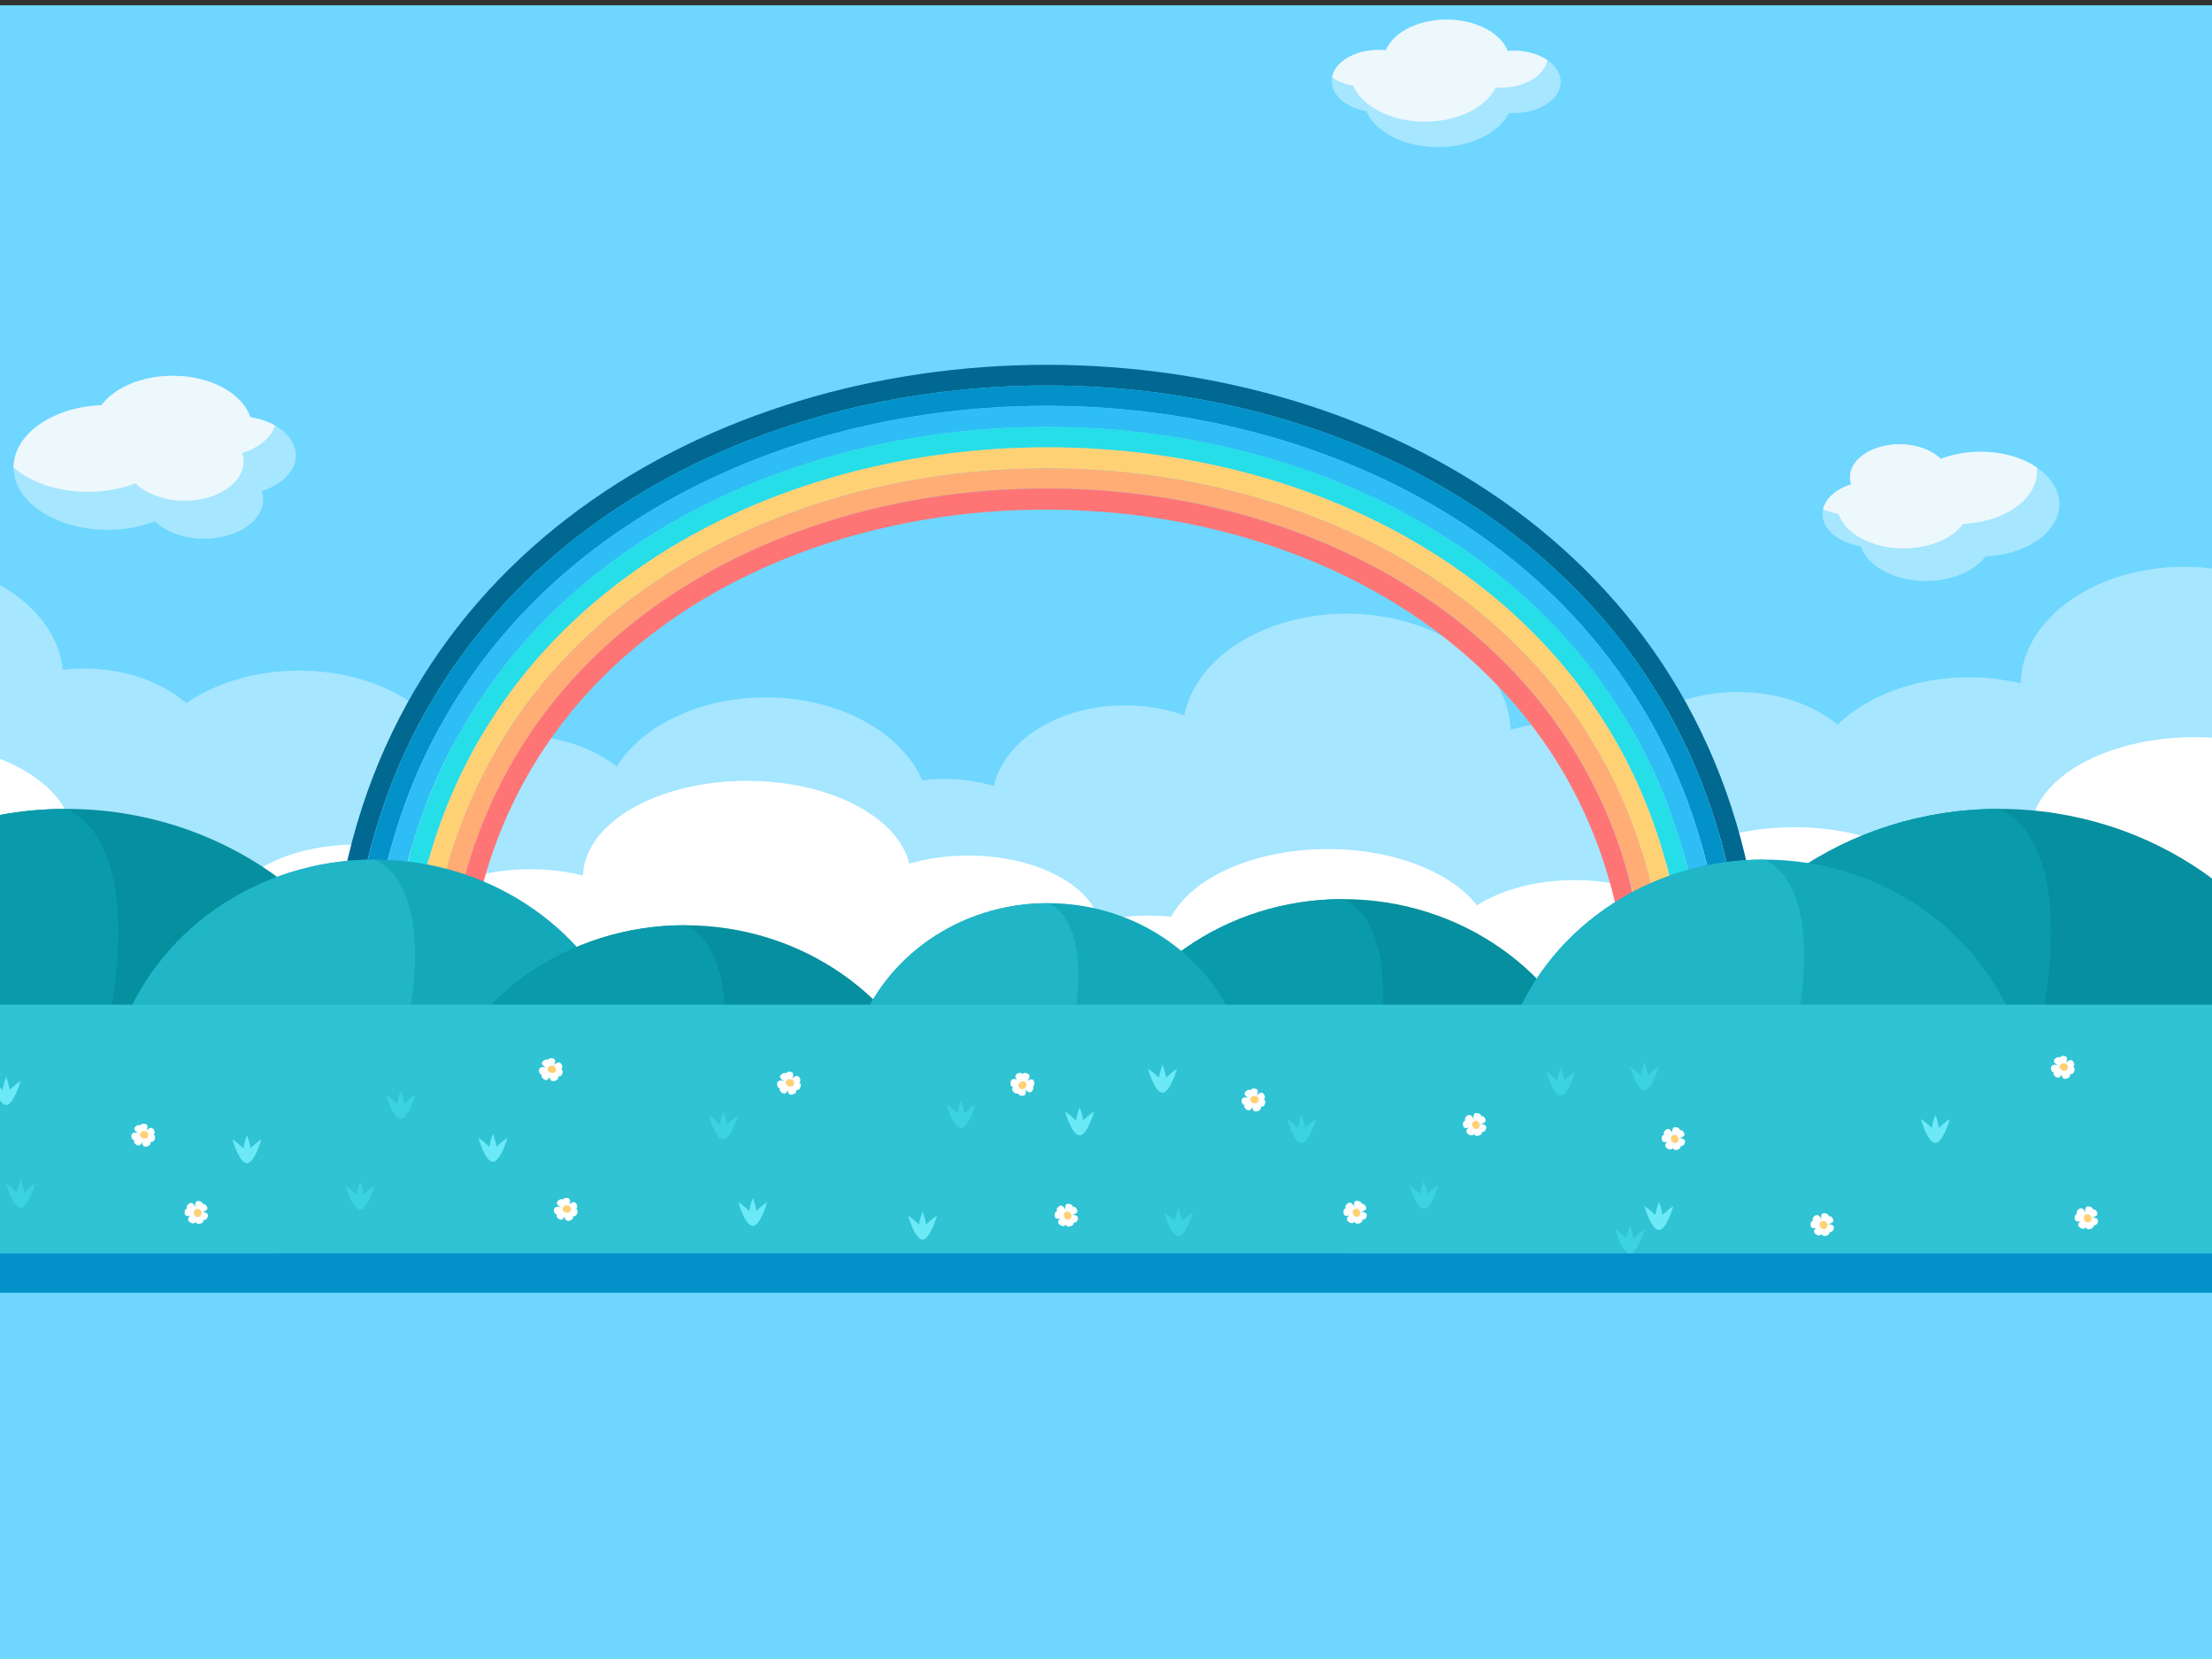 <svg width="480" height="360" viewBox="0 0 480 360" xmlns="http://www.w3.org/2000/svg" xmlns:xlink="http://www.w3.org/1999/xlink"><rect x="0" y="0" width="480" height="360" fill="#333333" stroke="none"/><defs><path id="a" d="M0 356.758h561.869V.306H0z"/></defs><g fill="none" fill-rule="evenodd"><path fill="#6ED6FF" d="M-13.544 365.496h562.036V1.14H-13.544z"/><g transform="translate(-56.867)"><path d="M25.415 212.392v-89.907a48.588 48.588 0 0 1 9.586-.944c18.776 0 34.153 10.494 35.48 23.794a40.143 40.143 0 0 1 4.621-.267c8.92 0 16.894 2.922 22.184 7.512 6.38-4.375 15.006-7.06 24.503-7.06 15.332 0 28.4 6.998 33.399 16.807 4.21-1.734 9.083-2.726 14.278-2.726 8.394 0 15.95 2.588 21.22 6.717 5.616-8.842 17.99-14.984 32.356-14.984 15.946 0 29.441 7.568 33.96 17.997a40.17 40.17 0 0 1 4.763-.283c3.815 0 7.455.535 10.789 1.506 2.197-9.916 14.107-17.493 28.471-17.493 4.615 0 8.974.783 12.841 2.174 2.424-12.47 17.27-22.067 35.224-22.067 19.445 0 35.243 11.253 35.567 25.224 3.503-1.091 7.363-1.697 11.421-1.697 5.078 0 9.848.948 13.993 2.61 5.184-5.522 13.95-9.15 23.891-9.15 8.638 0 16.388 2.74 21.673 7.081 6.491-6.23 16.822-10.262 28.459-10.262 3.939 0 7.728.463 11.27 1.316.272-14.004 16.09-25.296 35.568-25.296a48.1 48.1 0 0 1 11.694 1.421v126.16H25.416v-38.183z" fill="#A6E6FF"/><path d="M542.626 217.904v-57.162a59.32 59.32 0 0 0-9.585-.768c-18.776 0-34.153 8.55-35.48 19.39a48.921 48.921 0 0 0-4.62-.219c-8.92 0-16.895 2.382-22.184 6.121-6.38-3.564-15.008-5.752-24.504-5.752-15.332 0-28.4 5.702-33.398 13.696-4.21-1.414-9.085-2.222-14.28-2.222-8.393 0-15.949 2.11-21.218 5.474-5.616-7.205-17.992-12.21-32.356-12.21-15.947 0-29.443 6.167-33.96 14.666a48.933 48.933 0 0 0-4.763-.232c-3.815 0-7.457.437-10.79 1.228-2.197-8.08-14.106-14.255-28.47-14.255-4.615 0-8.975.638-12.842 1.77-2.424-10.161-17.269-17.981-35.224-17.981-19.445 0-35.242 9.17-35.567 20.555-3.503-.89-7.363-1.384-11.42-1.384-5.079 0-9.85.773-13.993 2.128-5.185-4.5-13.951-7.457-23.892-7.457-8.638 0-16.388 2.234-21.673 5.771-6.49-5.077-16.822-8.362-28.458-8.362-3.94 0-7.73.377-11.271 1.072-.272-11.411-16.09-20.613-35.567-20.613-4.097 0-8.032.408-11.696 1.157v87.72h517.211v-32.13z" fill="#FFF"/><path d="M438.766 204.62h-4.232c-17.596-161.295-283.344-161.295-301.037 0h-4.231c8.754-83.636 81.751-125.455 154.75-125.455 72.998 0 145.995 41.819 154.75 125.455" fill="#006891"/><path d="M434.494 204.326l-4.197.294c-17.84-155.417-274.822-155.416-292.563 0l-4.183-.397c18.08-160.793 283.066-160.758 300.943.103" fill="#0291C9"/><path d="M430.242 204.223l-4.195.397c-18-149.315-266.161-149.314-284.063 0l-4.225-.186c17.913-155.093 274.253-155.162 292.483-.21" fill="#2EBDF5"/><path d="M427.721 204.768l-5.927-.148c-17.88-143.41-257.193-143.417-275.557 0l-6.549.128.016-.128h2.28c.395-3.292.94-6.485 1.553-9.63 27.217-139.585 264.908-136.393 282.51 9.63h1.657l.017.148z" fill="#25DEE8"/><path d="M421.726 204.164l-4.186.456c-18.259-137.303-248.694-137.305-267.048 0l-4.216-.255c18.6-143.004 257.124-143.061 275.45-.2" fill="#FFD175"/><path d="M417.501 204.379l-4.22.241c-18.552-131.5-240.077-131.497-258.532 0l-6.867.636c.029-.213.058-.425.089-.636h2.52c18.344-137.223 248.51-137.3 267.01-.241" fill="#FFAC75"/><path d="M413.282 204.62h-4.267c-19.06-125.381-231.62-125.361-249.999 0l-5.61.284.042-.284h1.3c17.53-124.909 218.274-131.155 254.246-18.76a133.815 133.815 0 0 1 3.678 15.119c.21 1.21.436 2.408.61 3.641" fill="#FF7575"/><path d="M356.058 27.691l-.108-.095.108.095m5.381-20.982l.15-.093-.15.093m-.814.549l.135-.098c-.044.032-.09.064-.135.098m-.324.247l.143-.112-.143.112m10.475-3.244c.11 0 .217 0 .325.003l.11.002.228.006.113.004.204.009.131.006.201.012.125.008.239.019.078.005c.105.01.21.019.314.03l.105.01.205.023.124.015.196.025.128.018.18.026.127.019c.07.01.14.022.209.034l.098.016.294.053.095.019.21.041.112.024.184.04.122.027.184.043.109.026.188.048.108.028c.094.024.189.05.282.076h.002l.28.082.098.03.185.057.11.036.167.056.108.036.18.063.095.034c.07.026.142.052.21.079l.058.021.262.103.078.032.183.076.098.042.159.07.108.048.148.068.1.047.155.075.098.049.23.116.01.006.06.031.165.09.107.059.132.074.1.057.129.076.101.061.123.076.103.065.098.064c.07.045.137.09.204.135l.117.08.082.058.125.09.098.072.1.074.101.078.102.08.092.073.106.088.086.071c.057.05.114.097.17.147l.003.003.086.078.092.085.092.086.08.076.092.09.079.081.087.09.069.074.094.1.038.044c.065.072.128.144.19.217l.06.07.082.104.06.076.08.102.056.078c.027.035.051.07.077.105l.054.078.074.105.048.074c.056.085.11.17.163.256l.014.024.07.121.042.073.058.108.047.088.055.107.04.083c.02.037.037.076.054.113l.038.084.05.113.074.182.02-.001.02-.002h.002l.02-.002a7.06 7.06 0 0 1 .205-.015l.022-.002h.008l.012-.001.021-.002.208-.012h.016l.004-.001h.003c.076-.004.152-.008.227-.01h.025l.018-.002.231-.006h.021l.254-.002c5.62 0 10.174 3.029 10.174 6.765 0 3.736-4.555 6.765-10.174 6.765-.079 0-.158 0-.238-.002h-.034l-.017-.001-.22-.005h-.017l-.016-.001a19.35 19.35 0 0 1-.202-.009h-.016l-.017-.002h-.016l-.017-.001-.167-.01h-.017l-.017-.002-.05-.004h-.016a8.883 8.883 0 0 1-.564.984l-.003.004c-.253.384-.54.756-.856 1.115l-.005.005c-.208.236-.43.466-.665.69l-.013.013a8.971 8.971 0 0 1-.173.163l-.007.005a12.49 12.49 0 0 1-.744.63l-.038.03-.176.137-.034.025-.187.138-.009.006c-.2.144-.403.284-.613.42l-.049.031-.18.114-.073.046-.175.106-.067.04c-.132.078-.264.154-.399.229l-.018.01-.178.097-.09.048-.173.09-.101.051-.178.09-.084.04c-.118.057-.236.114-.357.169l-.091.041-.166.075-.123.052-.171.074-.127.052-.167.068-.158.062-.14.054-.005.003c-.091.034-.182.068-.275.101l-.002.002-.149.053-.178.061-.135.047-.182.06-.149.048-.193.06-.126.038c-.104.032-.21.062-.315.092l-.111.03c-.073.02-.146.041-.22.06l-.142.037-.204.051-.13.033-.238.055-.109.026c-.112.024-.225.049-.338.072l-.078.016-.273.054-.127.024-.223.04-.145.025-.233.037-.118.02-.359.051-.045.006a25.4 25.4 0 0 1-.316.04l-.12.014c-.085.01-.17.02-.256.028l-.125.013-.274.026-.093.008c-.124.01-.248.02-.373.028h-.01l-.053.004-.323.019-.104.005-.27.012-.139.004-.257.007-.125.002a17.904 17.904 0 0 1-.764 0l-.132-.003a30.177 30.177 0 0 1-.25-.006l-.152-.005-.24-.01-.143-.008a11.006 11.006 0 0 1-.26-.015l-.116-.007-.382-.03h-.003l-.362-.033-.127-.013-.242-.027-.15-.018-.231-.03-.126-.016-.284-.041-.083-.012-.359-.059-.083-.014a16.654 16.654 0 0 1-.275-.05l-.13-.025-.217-.043-.15-.03-.213-.047-.131-.029-.288-.067-.052-.013a43.029 43.029 0 0 1-.346-.087l-.087-.024-.246-.066-.125-.036-.215-.062-.127-.038-.203-.063-.132-.042c-.093-.03-.187-.061-.278-.093l-.034-.01-.009-.004-.304-.106-.13-.048a5.552 5.552 0 0 1-.194-.072l-.126-.048-.181-.072-.136-.054-.184-.076-.118-.05a16.446 16.446 0 0 1-.25-.11l-.124-.056c-.07-.031-.138-.063-.207-.095l-.13-.062-.16-.077-.134-.067-.152-.078-.133-.07a16.021 16.021 0 0 1-.156-.082l-.118-.065a11.818 11.818 0 0 1-.26-.146l-.099-.058-.167-.098-.121-.074-.139-.086-.129-.082-.124-.08c-.044-.03-.09-.059-.133-.089l-.122-.082-.121-.083-.23-.164-.103-.077-.128-.096-.122-.095-.106-.083-.122-.099-.104-.084-.118-.1-.103-.089-.108-.095a15.44 15.44 0 0 1-.19-.172l-.003-.002-.113-.108-.091-.088a8.802 8.802 0 0 1-.114-.113l-.078-.078c-.037-.04-.075-.078-.113-.117l-.08-.086a8.077 8.077 0 0 1-.106-.115l-.07-.079a8.16 8.16 0 0 1-.197-.226l-.07-.084-.1-.124-.066-.082-.095-.125-.066-.088-.09-.123-.065-.094-.085-.122-.052-.08a10.943 10.943 0 0 1-.16-.25l-.054-.088a11.939 11.939 0 0 1-.073-.126l-.055-.096a5.849 5.849 0 0 1-.07-.127l-.052-.1-.067-.127-.046-.097-.065-.134v-.001a6.259 6.259 0 0 1-.093-.21c-4.33-.778-7.515-3.407-7.515-6.53 0-3.737 4.555-6.766 10.174-6.766.53 0 1.051.028 1.56.08.024-.057.048-.113.073-.168l.008-.018c.024-.054.049-.107.075-.16l.013-.027c.026-.053.052-.106.08-.158l.006-.011c.116-.224.245-.442.387-.658l.023-.035c.03-.046.062-.093.095-.139l.024-.035c.034-.048.067-.095.102-.142l.012-.016c.115-.156.236-.309.364-.459l.016-.019.115-.132.031-.034.118-.13.033-.034c.04-.044.082-.087.124-.13l.02-.019c.135-.138.276-.274.423-.407l.035-.032a6.72 6.72 0 0 1 .127-.112l.054-.047.124-.105.055-.046c.045-.036.088-.072.134-.107l.04-.033.143-.112.181-.135c.045-.034.09-.066.135-.098l.065-.045.127-.088.082-.056.132-.088.07-.046.144-.091.06-.037.15-.093.204-.12.002-.002.133-.076.093-.052.133-.072.107-.057.125-.065.107-.055.136-.069.104-.05.134-.064c.074-.036.15-.07.225-.105h.002l.134-.06.124-.054.126-.053.136-.057.12-.048.15-.06.113-.043.158-.059.185-.066a7.99 7.99 0 0 1 .179-.063l.116-.04.164-.054.118-.037.153-.048.134-.04.151-.044.132-.037.173-.048.128-.034.262-.066.09-.022.198-.046.126-.028.174-.037.12-.025.187-.037.118-.023c.082-.016.165-.03.249-.044l.043-.009h.008c.097-.018.197-.034.296-.048l.107-.017.203-.03.12-.015.193-.025.127-.015.193-.021.118-.013.312-.029h.004c.104-.01.209-.017.313-.024l.115-.007.205-.012.126-.006.21-.01.116-.003c.074-.003.15-.004.226-.006l.1-.002c.108-.002.219-.003.328-.003" fill="#A6E6FF"/><path d="M361.439 6.709l.15-.093-.15.093m-.814.549l.136-.098-.136.098m-.324.247l.143-.112a6.127 6.127 0 0 0-.143.112m-7.084 14.659l-.11-.095.11.095m17.56-17.903l.325.003.108.002.229.006.113.004.203.009.132.006.2.012.126.008.239.018.078.006c.105.01.21.019.314.03l.105.01.205.023.124.015.195.025.13.018.178.026.128.02.21.033.097.016a19 19 0 0 1 .294.053l.094.018.21.042.113.024.183.04.123.027.184.043.11.026.187.048.107.027c.095.025.19.05.283.078h.002c.094.026.187.054.28.081l.097.03.185.057.11.036.168.056.108.036.18.063.095.034.211.079.057.021.263.103.077.032.183.076.098.042.16.07.107.048.149.068.098.047.156.075.098.049.23.116.01.006.06.032.165.088.107.06.132.074.1.057.128.076.102.061.123.076c.034.022.07.043.103.066l.098.063c.07.045.137.09.204.135l.117.08.082.058.125.089.097.072.1.075.102.078.103.08.091.073.106.088c.029.024.058.047.085.071h.002l.168.147.003.003c.03.025.058.052.087.078l.093.085.09.086.08.077.092.09.08.08.087.09.069.074.093.1.04.044a9.3 9.3 0 0 1 .188.217l.06.07.083.104.06.076.079.103.057.077.077.105.055.078.072.105.049.074c.056.085.11.17.162.256l.015.024.07.121.042.073.058.108.048.088.054.108.04.082.055.113.037.084.05.113c.026.06.05.122.074.182l.02-.001.02-.002h.002l.02-.002c.068-.006.137-.01.206-.015l.02-.002h.01l.011-.002h.02c.07-.006.14-.009.208-.013h.018l.004-.001h.002l.227-.01.022-.001h.02l.232-.007h.021l.254-.002c2.845 0 5.417.777 7.263 2.028-.589 3.365-4.887 5.975-10.105 5.975-.079 0-.158 0-.238-.002h-.051a11.874 11.874 0 0 1-.22-.007h-.033l-.202-.009h-.016l-.018-.001h-.016l-.016-.002-.167-.01-.017-.001h-.017l-.05-.005h-.016a8.84 8.84 0 0 1-.565.984l-.001.004c-.254.384-.54.757-.857 1.115l-.005.006c-.208.236-.43.466-.664.69l-.013.012c-.057.055-.115.108-.174.163l-.007.006a12.73 12.73 0 0 1-.743.63l-.038.03a8.793 8.793 0 0 1-.177.136l-.034.025c-.062.047-.124.092-.187.138l-.01.006c-.198.144-.402.284-.612.42l-.048.032-.18.114-.074.045a38.79 38.79 0 0 1-.174.106l-.068.04c-.13.078-.264.154-.399.229l-.018.01-.178.097-.09.048-.172.09-.102.052-.177.089-.085.04c-.117.058-.236.113-.357.168l-.09.043-.167.073-.123.054-.171.072-.127.053-.167.068-.158.063-.14.053-.005.003c-.09.035-.182.068-.275.102h-.003l-.148.053-.177.063-.134.045-.183.06-.15.049-.192.06-.126.039c-.105.03-.21.061-.316.09l-.111.032-.22.06-.141.036-.204.052-.132.032-.236.055-.11.025-.338.074-.079.015c-.09.019-.18.036-.271.054l-.129.024-.22.04-.146.025-.234.037-.117.02c-.12.017-.24.035-.36.05l-.045.008-.316.04-.12.013c-.085.01-.17.02-.256.028l-.125.013-.274.026-.092.008c-.125.01-.249.02-.374.028l-.01.001-.052.003-.324.02-.104.004-.27.012-.139.004-.257.007-.124.002-.381.003c-.129 0-.256-.001-.384-.003l-.131-.002a31.011 31.011 0 0 1-.25-.007l-.154-.005-.24-.01-.142-.007-.26-.015-.116-.008a24.304 24.304 0 0 1-.381-.029h-.003a20.23 20.23 0 0 1-.362-.034l-.127-.013-.243-.026-.15-.019-.231-.03-.124-.016a16.985 16.985 0 0 1-.285-.041l-.084-.012a16.68 16.68 0 0 1-.359-.059l-.083-.015a11.714 11.714 0 0 1-.275-.05l-.13-.024-.217-.043-.149-.03-.214-.047-.13-.029a18.119 18.119 0 0 1-.289-.068l-.051-.012a17.582 17.582 0 0 1-.347-.087l-.086-.023a21.754 21.754 0 0 1-.247-.067l-.125-.036-.215-.062-.126-.038a5.324 5.324 0 0 1-.204-.064l-.132-.041c-.094-.03-.187-.061-.278-.092l-.034-.011-.01-.003c-.101-.035-.203-.07-.303-.107l-.13-.048a22.498 22.498 0 0 1-.194-.072l-.127-.048-.18-.071-.136-.055-.184-.077-.118-.05a11.625 11.625 0 0 1-.25-.108l-.123-.056-.208-.096-.129-.062-.16-.077-.135-.068-.152-.077-.133-.07a5.712 5.712 0 0 1-.156-.083l-.118-.063a16.166 16.166 0 0 1-.26-.147l-.099-.057-.167-.099-.121-.074-.139-.085-.129-.083-.123-.08a22.53 22.53 0 0 1-.134-.088l-.122-.083-.12-.083a9.78 9.78 0 0 1-.229-.163l-.105-.078-.127-.095a9.41 9.41 0 0 1-.122-.095l-.107-.084-.122-.098-.104-.086-.117-.098-.103-.09a7.279 7.279 0 0 1-.298-.268l-.003-.002a5.713 5.713 0 0 1-.114-.108l-.092-.087-.113-.113-.078-.079-.113-.116-.08-.085-.107-.116-.07-.078a11.92 11.92 0 0 1-.196-.228l-.07-.083a5.594 5.594 0 0 1-.099-.123l-.066-.083-.096-.126-.066-.087-.089-.123-.066-.093-.084-.122-.053-.08a9.622 9.622 0 0 1-.159-.25l-.054-.089c-.026-.041-.05-.084-.074-.126l-.055-.096-.07-.127-.053-.1a7.435 7.435 0 0 1-.065-.128l-.048-.095-.064-.135v-.001l-.094-.21c-1.773-.318-3.354-.947-4.603-1.794.589-3.364 4.888-5.975 10.105-5.975.53 0 1.052.028 1.56.08.024-.057.048-.113.073-.168l.008-.018c.024-.054.049-.107.075-.16l.013-.027c.026-.053.052-.106.08-.158l.006-.011a7.59 7.59 0 0 1 .387-.658l.023-.034.095-.14.025-.036c.032-.047.066-.094.101-.141l.013-.016c.114-.156.235-.309.363-.459l.015-.018.116-.133.031-.035.118-.128.033-.035c.04-.044.082-.087.124-.13l.019-.02c.136-.137.277-.273.423-.406l.036-.032.126-.112.055-.047.124-.106.056-.045c.043-.036.087-.072.132-.107l.041-.033c.048-.037.094-.075.143-.112l.181-.135.136-.098.063-.046.127-.087.082-.056.133-.088.07-.046.144-.091.059-.037.15-.093c.068-.04.137-.081.206-.12l.002-.002.132-.076.093-.052.133-.072.107-.057.125-.065.107-.055.137-.069.103-.05c.044-.022.089-.044.134-.064l.225-.105h.002l.135-.06.123-.054.126-.053.136-.057.119-.048.152-.06.111-.043.159-.059c.061-.023.123-.044.185-.066.06-.022.118-.043.178-.063l.118-.04.162-.054.119-.037.154-.048.133-.04.152-.044.13-.037.174-.047.129-.035.261-.066.09-.022.198-.045.126-.029.174-.037.119-.025.188-.037.117-.023.25-.045.043-.008h.007c.098-.018.198-.033.297-.049l.107-.016.204-.03.12-.015.192-.025.127-.015.194-.021.117-.013.313-.029h.003c.104-.01.208-.017.313-.024l.116-.007.204-.012.126-.006.21-.01.116-.003c.074-.003.15-.004.225-.006l.1-.002.33-.003" fill="#EDF8FC"/><path d="M478.013 99.59c2.535-.992 5.49-1.56 8.643-1.56 9.44 0 17.09 5.088 17.09 11.363 0 6.034-7.071 10.967-16.004 11.34-2.368 3.167-7.283 5.343-12.963 5.343-6.912 0-12.69-3.222-14.128-7.53-4.752-.74-8.29-3.577-8.29-6.964 0-2.867 2.536-5.34 6.199-6.48a4.903 4.903 0 0 1-.25-1.54c0-3.95 4.815-7.152 10.756-7.152 3.731 0 7.016 1.263 8.947 3.18" fill="#A6E6FF"/><path d="M478.013 99.59c2.535-.992 5.49-1.56 8.643-1.56 4.773 0 9.087 1.302 12.188 3.399.034.293.052.59.052.89 0 6.032-7.072 10.966-16.004 11.339-2.368 3.166-7.283 5.343-12.964 5.343-6.912 0-12.69-3.222-14.127-7.53a14.05 14.05 0 0 1-3.326-.936c.532-2.412 2.877-4.434 6.085-5.433a4.903 4.903 0 0 1-.25-1.54c0-3.95 4.815-7.152 10.756-7.152 3.731 0 7.016 1.263 8.947 3.18" fill="#EDF8FC"/><path d="M104.113 83.57l.241.111-.241-.112m-9.77-2.016c.136 0 .272.001.407.003l.186.003.233.006.167.006.27.013.142.006.263.016.157.01.27.021.138.01.32.03.075.007.022.003c.13.013.261.028.391.043l.092.012.296.037.174.024.217.033.17.026.247.04.13.022.261.046.144.027.222.045.165.032.013.003.349.075.01.003.097.023.26.06.17.043.209.052.163.044.194.052.174.05.196.056.17.05.154.049.211.066.1.033.232.078c.108.036.214.073.32.111l.228.084.111.041.208.08.12.049.221.089.095.039.22.094.1.043.224.1.062.028a15.664 15.664 0 0 1 .531.252l.244.125.046.023.212.112.092.049.21.117.06.033.236.135.034.02.225.136.07.042c.41.253.801.52 1.173.799l.043.032c.071.053.142.108.211.162l.015.011c.458.36.883.74 1.272 1.136l.008.007c.063.064.127.13.188.196l.006.006c.061.065.122.131.181.198l.008.008c.426.477.802.975 1.122 1.493l.009.015c.319.518.583 1.056.787 1.61l.001.003c.03.08.057.158.084.238.26.04.516.086.77.137l.02.004.235.05.033.006.225.051.038.01c.402.093.795.2 1.178.32l.055.017.192.062.052.017.204.07.035.012.192.068.08.03c.208.078.413.159.614.243l.012.006.19.082.037.016.166.075.083.038.157.075.047.023.174.085.053.028.167.085.015.008c.196.104.388.212.575.323l.021.013.166.1.04.025.153.097.06.039.129.085.072.048.13.09.001.001.18.128v.001l.175.13.131.103.054.042.119.097.057.047.111.094.079.068.086.076.085.077.088.08.156.151.155.157.076.08.074.078.073.081.08.09.063.073.082.098.06.073.08.102.055.067a9.15 9.15 0 0 1 .247.343l.052.077.065.098.052.082.064.105.043.074.066.114.036.064.075.142.022.043a6.896 6.896 0 0 1 .18.385l.011.028c.024.055.046.11.067.165l.02.05c.018.047.036.095.052.142l.02.06.048.143.016.053.043.147.016.057c.016.065.034.131.048.197.016.067.03.132.043.199l.01.058.025.144.011.077.017.12.009.087.011.117.008.09.007.13.003.071a5.033 5.033 0 0 1 0 .408l-.002.044-.007.15-.005.063a5.799 5.799 0 0 1-.018.188l-.004.03a6.756 6.756 0 0 1-.023.17l-.006.045-.03.176-.005.022a5.473 5.473 0 0 1-.038.184l-.016.064-.035.141-.012.046a9.66 9.66 0 0 1-.054.189l-.001.003-.006.015a3.468 3.468 0 0 1-.055.17l-.019.052-.051.142-.019.048c-.023.06-.048.122-.073.181l-.015.032-.065.148-.026.055-.072.147-.012.026-.007.013a5.862 5.862 0 0 1-.084.158l-.043.078-.056.096-.041.072-.064.103-.078.125-.069.103-.041.06-.072.103-.055.077-.101.135-.081.103-.037.046-.081.1-.048.057-.15.174-.047.052-.08.087-.06.065-.08.081-.065.068a7.356 7.356 0 0 1-.165.161l-.04.04-.099.091-.053.048c-.118.107-.24.212-.364.316l-.02.017-.122.098-.043.033a9.73 9.73 0 0 1-.405.305l-.015.011c-.147.105-.298.207-.453.307l-.01.008a14.369 14.369 0 0 1-3.487 1.599c.195.59.3 1.204.3 1.835 0 4.708-5.74 8.524-12.822 8.524-4.445 0-8.363-1.505-10.663-3.79l-.016.007-.266.102-.002.001-.144.054-.035.012-.254.092-.145.051-.02.007c-.089.03-.178.062-.267.091l-.198.065-.237.077-.016.005-.15.047-.041.012-.242.072-.25.074-.175.049-.283.076-.175.047-.33.083-.111.027c-.12.029-.239.057-.359.084l-.105.023a27.75 27.75 0 0 1-.373.081l-.097.02c-.135.028-.27.055-.405.08l-.017.003-.012.003-.035.006a26.55 26.55 0 0 1-.403.073l-.103.017c-.136.024-.273.045-.41.067l-.014.002-.01.002-.032.004c-.15.023-.303.045-.455.066l-.009.001-.005.001c-.16.022-.323.043-.486.062l-.009.001h-.008c-.161.02-.324.038-.488.055h-.007l-.009.001c-.163.017-.328.032-.493.047h-.007c-.16.014-.322.026-.485.037l-.02.002h-.006l-.031.002c-.157.01-.314.02-.472.028h-.012l-.013.001a31.23 31.23 0 0 1-.503.022h-.003c-.173.005-.347.01-.521.012h-.002c-.174.003-.349.004-.524.004-11.25 0-20.368-6.063-20.368-13.542 0-.115.002-.23.006-.344l.008-.127c.003-.07.006-.14.011-.209.004-.062.011-.124.017-.186l.015-.15.02-.165.025-.18.023-.143.033-.188.03-.151a3.95 3.95 0 0 1 .04-.182l.035-.152.043-.173.043-.158.051-.173.047-.15.055-.167.056-.162.061-.164.057-.145.07-.173.066-.155.067-.148.078-.168.072-.147.081-.159.08-.152.082-.15.086-.15.097-.164.08-.131.101-.16.092-.14.11-.161.085-.122.12-.17.088-.116c.042-.057.085-.114.129-.17l.099-.125.125-.156.092-.11c.05-.059.1-.12.152-.178l.058-.065c.06-.07.123-.14.187-.21l.038-.04c.47-.508.99-.994 1.555-1.455l.053-.044c.086-.07.173-.138.26-.206l.042-.033c.085-.065.17-.13.257-.194l.059-.044.27-.195.048-.034c.088-.063.178-.123.267-.185l.067-.045.263-.173.076-.05c.09-.058.181-.115.273-.17l.066-.042c.1-.061.202-.123.303-.182l.039-.023c.104-.061.21-.12.317-.181l.044-.026.298-.163.086-.046.296-.154.067-.034c.107-.055.215-.109.324-.162l.04-.02.36-.169.007-.003c.123-.057.247-.114.373-.17l.033-.014c.255-.112.513-.22.776-.325l.009-.003c.13-.052.262-.103.395-.154l.022-.007c2.465-.928 5.25-1.523 8.218-1.695h.003c.164-.01.33-.017.496-.024a12.35 12.35 0 0 1 2.257-2.286l.02-.016c.373-.294.77-.575 1.185-.842l.01-.007c.276-.177.562-.348.856-.513l.027-.016c.22-.123.445-.242.674-.358l.007-.004.189-.093.124-.06.16-.078.243-.111.186-.083.102-.045.205-.088c.083-.034.167-.07.251-.103l.133-.053.167-.066.141-.054.2-.074.127-.046.003-.002.262-.091.01-.005.183-.061.135-.044.182-.06.255-.078.146-.044.229-.067.15-.042.2-.054.135-.036.315-.08.138-.033.238-.056.114-.026c.109-.024.22-.048.33-.07l.033-.008.058-.011.305-.06.083-.016c.245-.047.494-.089.742-.128l.126-.019.243-.035.142-.02.358-.045.08-.009.294-.033.13-.013c.124-.012.247-.024.37-.034l.012-.002c.125-.01.25-.02.378-.028l.103-.007.32-.02.086-.003c.128-.007.256-.012.385-.017l.1-.003.297-.007.123-.002c.13-.003.262-.003.393-.003" fill="#A6E6FF"/><path d="M104.113 83.57l.241.111-.241-.112m-9.77-2.016c.136 0 .272.001.407.003l.186.003.233.006.167.006.27.013.142.006.263.016.157.01.27.021.138.01.32.03.075.007.022.003c.13.013.261.028.391.043l.092.012.296.037.174.024.217.033.17.026.247.04.13.022.261.046.144.027.222.045.165.032.013.003.349.075.01.003.097.023.26.06.17.043.209.052.163.044.194.052.174.05.196.056.17.05.154.049.211.066.1.033.232.078c.108.036.214.073.32.111l.228.084.111.041.208.08.12.049.221.089.095.039.22.094.1.043.224.1.062.028a15.664 15.664 0 0 1 .531.252l.244.125.046.023.212.112.092.049.21.117.06.033.236.135.034.02.225.136.07.042c.41.253.801.52 1.173.799l.043.032c.071.053.142.108.211.162l.015.011c.458.36.883.74 1.272 1.136l.008.007c.063.064.127.13.188.196l.006.006c.061.065.122.131.181.198l.008.008c.426.477.802.975 1.122 1.493l.009.015c.319.518.583 1.056.787 1.61l.001.003c.03.08.057.158.084.238.26.04.516.086.77.137l.02.004.235.05.033.006.225.051.038.01c.402.093.795.2 1.178.32l.055.017.192.062.052.017.204.07.035.012.192.068.08.03c.208.078.413.159.614.243l.012.006.19.082.037.016.166.075.083.038.157.075.047.023.174.085.053.028.167.085.015.008c.114.06.227.123.339.186l-.047.143-.018.053-.053.142-.018.048a5.86 5.86 0 0 1-.073.18l-.014.032-.067.149-.025.055-.072.147-.013.026-.006.012-.084.158-.044.078-.055.097-.042.072-.063.103-.079.124-.068.103-.042.06-.07.103-.057.077v.001l-.1.134-.08.104-.037.046-.082.099-.047.058-.151.173-.047.053-.08.086-.062.066-.077.08-.067.069-.164.16-.04.04-.1.092-.052.048c-.118.107-.24.212-.365.316l-.02.016-.122.099-.042.033c-.131.104-.267.205-.405.304l-.015.01c-.148.106-.298.209-.453.309l-.011.007a14.324 14.324 0 0 1-3.486 1.599 5.85 5.85 0 0 1 .299 1.835c0 4.708-5.74 8.525-12.82 8.525-4.447 0-8.364-1.505-10.664-3.79l-.016.006-.266.102-.002.001-.144.054-.035.013-.254.091-.145.051-.02.007-.267.092-.197.065-.239.076-.016.006-.15.046-.042.013-.24.072-.251.073-.175.05-.282.076-.176.046-.33.084-.11.027-.36.083-.104.024a33.32 33.32 0 0 1-.373.08l-.098.021-.405.08-.015.003-.014.002-.034.007c-.134.025-.268.049-.403.072l-.104.018a24.95 24.95 0 0 1-.409.066l-.014.003-.012.001-.03.005c-.15.023-.302.045-.455.066l-.01.001h-.004c-.161.023-.324.044-.486.062l-.009.002h-.008c-.162.02-.325.038-.488.055h-.008l-.008.001a27.25 27.25 0 0 1-.492.046h-.008c-.16.014-.323.026-.485.037l-.02.002h-.005l-.032.002c-.157.01-.314.02-.473.028h-.007l-.004.001h-.013c-.168.009-.335.016-.504.021h-.002c-.173.007-.347.011-.521.014h-.002c-.175.003-.35.004-.526.004-6.56 0-12.397-2.064-16.122-5.268v-.02c0-.115.002-.23.006-.344l.008-.127c.003-.07.006-.14.011-.209.004-.062.011-.124.017-.186l.015-.15.02-.165.025-.18.023-.143.033-.188.03-.151a3.95 3.95 0 0 1 .04-.182l.035-.152.043-.173.043-.158.051-.173.047-.15.055-.167.056-.162.061-.164.057-.145.07-.173.066-.155.067-.148.078-.168.072-.147.081-.159.08-.152.082-.15.086-.15.097-.164.08-.131.101-.16.092-.14.11-.161.085-.122.12-.17.088-.116c.042-.057.085-.114.129-.17l.099-.125.125-.156.092-.11c.05-.059.1-.12.152-.178l.058-.065c.06-.07.123-.14.187-.21l.038-.04c.47-.508.99-.994 1.555-1.455l.053-.044c.086-.07.173-.138.26-.206l.042-.033c.085-.065.17-.13.257-.194l.059-.044.27-.195.048-.034c.088-.063.178-.123.267-.185l.067-.045.263-.173.076-.05c.09-.058.181-.115.273-.17l.066-.042c.1-.061.202-.123.303-.182l.039-.023c.104-.061.21-.12.317-.181l.044-.026.298-.163.086-.046.296-.154.067-.034c.107-.055.215-.109.324-.162l.04-.02.36-.169.007-.003c.123-.057.247-.114.373-.17l.033-.014c.255-.112.513-.22.776-.325l.009-.003c.13-.052.262-.103.395-.154l.022-.007c2.465-.928 5.25-1.523 8.218-1.695h.003c.164-.01.33-.017.496-.024a12.35 12.35 0 0 1 2.257-2.286l.02-.016c.373-.294.77-.575 1.185-.842l.01-.007c.276-.177.562-.348.856-.513l.027-.016c.22-.123.445-.242.674-.358l.007-.004.189-.093.124-.06.16-.078.243-.111.186-.083.102-.045.205-.088c.083-.034.167-.07.251-.103l.133-.053.167-.066.141-.054.2-.074.127-.046.003-.002.262-.091.01-.005.183-.061.135-.044.182-.06.255-.078.146-.044.229-.067.15-.042.2-.054.135-.036.315-.08.138-.033.238-.056.114-.026c.109-.024.22-.048.33-.07l.033-.008.058-.011.305-.06.083-.016c.245-.047.494-.089.742-.128l.126-.019.243-.035.142-.02.358-.045.08-.009.294-.033.13-.013c.124-.012.247-.024.37-.034l.012-.002c.125-.01.25-.02.378-.028l.103-.007.32-.02.086-.003c.128-.007.256-.012.385-.017l.1-.003.297-.007.123-.002c.13-.003.262-.003.393-.003" fill="#EDF8FC"/><mask id="b" fill="#fff"><use xlink:href="#a"/></mask><path fill="#20B6C7" mask="url(#b)" d="M25.416 271.923h517.21v-46.864H25.417z"/><path d="M306.697 249.699c-4.64 0-3.755 5.701.885 5.701H179.82c-4.64 0-4.64-6.525 0-6.525H144.5c-5.123 0-5.123-7.203 0-7.203h1.409a2.56 2.56 0 0 1 .19-.09h4.125c5.875 0 5.875-8.261 0-8.261H25.415v-8.261h268.27c-4.77 0-5.667 5.443-2.694 7.493h11.83c1.812 0 3.116.711 3.916 1.736 2.625 2.161 1.68 7.2-2.833 7.291l-.017.002h17.485c5.875 0 7.407 8.117-.951 8.117h-13.724z" fill="#14A9BA" mask="url(#b)"/><path d="M226.595 249.699c4.64 0 3.755 5.701-.885 5.701h189.814c4.64 0 4.64-6.525 0-6.525h35.317c5.122 0 5.122-7.203 0-7.203h-1.409a2.343 2.343 0 0 0-.19-.09h-4.125c-5.875 0-5.875-8.261 0-8.261h97.509v-8.261H239.608c4.769 0 5.667 5.443 2.692 7.493h-11.83c-1.81 0-3.114.711-3.914 1.736-2.626 2.161-1.682 7.2 2.833 7.291l.016.002H211.92c-5.875 0-7.406 8.117.952 8.117h13.723zm-42.065 13.963h198.715c5.875 0 5.875-8.261 0-8.261H184.53c5.875 0 5.875 8.26 0 8.26m165.687 8.262H116.88c-5.876 0-5.876-8.261 0-8.261h233.337c-5.875 0-5.875 8.261 0 8.261" fill="#14A9BA" mask="url(#b)"/><path d="M312.97 255.4h44.01c5.328 0 5.328-7.492 0-7.492h-44.01c5.329 0 5.329 7.492 0 7.492" fill="#20B6C7" mask="url(#b)"/><path fill="#0291C9" mask="url(#b)" d="M25.416 280.53h517.21v-8.607H25.417z"/><path d="M490.632 175.531c-33.333 0-61.568 20.571-71.237 48.99H561.87c-9.67-28.419-37.904-48.99-71.237-48.99" fill="#068F9E" mask="url(#b)"/><path d="M490.632 175.531c-33.333 0-61.568 20.571-71.237 48.99h79.868c5.135-23.193 3.224-43.711-8.63-48.99" fill="#099BAB" mask="url(#b)"/><path d="M348.29 195.105c-25.635 0-47.35 15.821-54.785 37.677h109.571c-7.435-21.856-29.15-37.677-54.786-37.677" fill="#068F9E" mask="url(#b)"/><path d="M348.29 195.105c-25.635 0-47.35 15.821-54.785 37.677h61.423c3.95-17.837 2.48-33.617-6.638-37.677" fill="#099BAB" mask="url(#b)"/><path d="M439.602 186.527c-25.85 0-47.748 15.954-55.247 37.994H494.85c-7.498-22.04-29.396-37.994-55.247-37.994" fill="#14A9BA" mask="url(#b)"/><path d="M439.602 186.527c-25.85 0-47.748 15.954-55.247 37.994h61.94c3.983-17.986 2.501-33.9-6.693-37.994" fill="#20B6C7" mask="url(#b)"/><path d="M0 224.521h142.474c-9.67-28.419-37.904-48.99-71.237-48.99-33.333 0-61.568 20.571-71.237 48.99" fill="#068F9E" mask="url(#b)"/><path d="M0 224.521h79.868c5.135-23.193 3.224-43.711-8.63-48.99-33.334 0-61.569 20.571-71.238 48.99" fill="#099BAB" mask="url(#b)"/><path d="M138.146 186.527c-25.851 0-47.748 15.954-55.247 37.994h110.493c-7.498-22.04-29.396-37.994-55.246-37.994" fill="#14A9BA" mask="url(#b)"/><path d="M138.146 186.527c-25.851 0-47.748 15.954-55.247 37.994h61.94c3.982-17.986 2.5-33.9-6.693-37.994" fill="#20B6C7" mask="url(#b)"/><path d="M205.484 200.772c-25.636 0-47.35 15.82-54.786 37.677h109.571c-7.435-21.856-29.15-37.677-54.785-37.677" fill="#068F9E" mask="url(#b)"/><path d="M205.484 200.772c-25.636 0-47.35 15.82-54.786 37.677h61.423c3.95-17.837 2.48-33.617-6.637-37.677" fill="#099BAB" mask="url(#b)"/><path d="M284.27 195.982c-19.417 0-35.865 11.984-41.498 28.54h82.997c-5.632-16.556-22.08-28.54-41.498-28.54" fill="#14A9BA" mask="url(#b)"/><path d="M284.27 195.982c-19.417 0-35.865 11.984-41.498 28.54H289.3c2.99-13.512 1.878-25.464-5.028-28.54" fill="#20B6C7" mask="url(#b)"/><path fill="#2FC3D4" mask="url(#b)" d="M25.915 271.944h516.71v-53.938H25.916z"/><path d="M278.733 235.263c-.931-.165-3.023.551-1.915 1.719 1.107 1.167 2.04-.9 1.915-1.72" fill="#FFF" mask="url(#b)"/><path d="M278.734 235.263c.32-.712.566-2.94-.954-2.359-1.52.582.37 2.09.954 2.359" fill="#FFF" mask="url(#b)"/><path d="M278.733 235.263c.663-.246 2.485-1.762.97-2.353-1.517-.59-1.118 1.65-.97 2.353m.001 0c.165.455 1.32 2.701 2.198 1.361.877-1.34-1.714-1.532-2.198-1.361" fill="#FFF" mask="url(#b)"/><path d="M278.734 235.263c-.52.434-1.742 2.465-.11 2.532 1.632.067.474-2.307.11-2.532" fill="#FFF" mask="url(#b)"/><path d="M278.733 235.263c-.46-.803-2.36-1.917-2.582-.344-.22 1.575 2.012.957 2.582.344m.001 0c.542.443 2.79 1.257 2.585-.32-.206-1.575-2.025-.147-2.585.32" fill="#FFF" mask="url(#b)"/><path d="M278.929 236.318c.56-.218.982-.935.483-1.454-.498-.518-1.365-.115-1.545.54-.18.654.583 1.086 1.062.914" fill="#FFD175" mask="url(#b)"/><path d="M350.988 263.068c-.518.77-.651 2.923.885 2.384 1.536-.54-.062-2.177-.885-2.384m0 0c-.551-.564-2.567-1.65-2.606-.061-.04 1.588 2.124.478 2.606.06" fill="#FFF" mask="url(#b)"/><path d="M350.988 263.068c.023-.689-.705-2.911-1.854-1.781-1.149 1.129 1.13 1.64 1.854 1.78m0 .001c.495.028 3.072-.136 2.142-1.442-.929-1.306-2.117.941-2.142 1.442" fill="#FFF" mask="url(#b)"/><path d="M350.988 263.068c.21.633 1.66 2.518 2.357 1.08.697-1.436-2.002-1.32-2.357-1.08" fill="#FFF" mask="url(#b)"/><path d="M350.988 263.068c-.94.102-2.733 1.372-1.328 2.181 1.406.809 1.688-1.432 1.328-2.181m0 0c.63-.315 2.274-2.013.7-2.441-1.573-.427-.926 1.757-.7 2.44" fill="#FFF" mask="url(#b)"/><path d="M352.064 263.301c.01-.586-.505-1.242-1.191-.997-.686.246-.639 1.18-.088 1.595.55.415 1.255-.1 1.279-.598" fill="#FFD175" mask="url(#b)"/><path d="M509.672 264.283c-.518.77-.65 2.923.885 2.383 1.537-.54-.062-2.176-.885-2.383m0 0c-.551-.564-2.566-1.649-2.606-.06-.039 1.587 2.124.477 2.606.06" fill="#FFF" mask="url(#b)"/><path d="M509.672 264.283c.024-.689-.705-2.912-1.854-1.78-1.149 1.128 1.13 1.64 1.854 1.78m0 0c.495.028 3.073-.135 2.143-1.442-.93-1.307-2.118.942-2.143 1.442" fill="#FFF" mask="url(#b)"/><path d="M509.672 264.283c.21.633 1.66 2.518 2.357 1.081.697-1.436-2.002-1.32-2.357-1.08" fill="#FFF" mask="url(#b)"/><path d="M509.672 264.283c-.94.101-2.733 1.372-1.328 2.181 1.406.81 1.688-1.432 1.328-2.18m0-.001c.63-.314 2.274-2.014.701-2.44-1.574-.428-.926 1.757-.701 2.44" fill="#FFF" mask="url(#b)"/><path d="M510.748 264.517c.01-.587-.505-1.243-1.191-.997-.685.245-.638 1.179-.088 1.594.55.416 1.255-.1 1.279-.597" fill="#FFD175" mask="url(#b)"/><path d="M420.061 247.079c-.517.77-.65 2.922.885 2.383 1.537-.54-.062-2.177-.885-2.383m0-.001c-.55-.564-2.566-1.649-2.605-.06-.04 1.588 2.123.477 2.605.06" fill="#FFF" mask="url(#b)"/><path d="M420.061 247.079c.024-.69-.704-2.912-1.853-1.782-1.15 1.13 1.13 1.641 1.853 1.782" fill="#FFF" mask="url(#b)"/><path d="M420.061 247.078c.496.028 3.073-.135 2.143-1.441-.929-1.307-2.117.94-2.143 1.441" fill="#FFF" mask="url(#b)"/><path d="M420.061 247.078c.21.634 1.66 2.518 2.357 1.082.697-1.437-2.001-1.321-2.357-1.082" fill="#FFF" mask="url(#b)"/><path d="M420.061 247.079c-.94.101-2.733 1.371-1.327 2.18 1.405.81 1.687-1.431 1.327-2.18m0-.001c.63-.314 2.275-2.013.701-2.44-1.574-.427-.926 1.757-.7 2.44" fill="#FFF" mask="url(#b)"/><path d="M421.138 247.313c.01-.587-.506-1.243-1.192-.998-.685.245-.638 1.18-.088 1.595.55.415 1.256-.101 1.28-.597" fill="#FFD175" mask="url(#b)"/><path d="M288.327 263.707c-.517.77-.65 2.923.885 2.384 1.538-.54-.062-2.177-.885-2.384m0 0c-.55-.564-2.566-1.65-2.605-.06-.04 1.587 2.124.478 2.605.06" fill="#FFF" mask="url(#b)"/><path d="M288.327 263.707c.024-.689-.704-2.911-1.854-1.781-1.148 1.129 1.13 1.64 1.854 1.78" fill="#FFF" mask="url(#b)"/><path d="M288.327 263.707c.496.028 3.073-.135 2.143-1.441-.93-1.307-2.117.94-2.143 1.44" fill="#FFF" mask="url(#b)"/><path d="M288.327 263.707c.21.634 1.66 2.519 2.357 1.08.697-1.436-2.001-1.32-2.357-1.08" fill="#FFF" mask="url(#b)"/><path d="M288.327 263.707c-.94.102-2.733 1.372-1.328 2.181 1.407.81 1.688-1.431 1.328-2.181m0 0c.63-.315 2.275-2.013.701-2.441-1.573-.427-.926 1.758-.701 2.44" fill="#FFF" mask="url(#b)"/><path d="M289.404 263.941c.01-.587-.506-1.243-1.192-.997-.685.245-.638 1.179-.087 1.594.55.415 1.255-.1 1.279-.597" fill="#FFD175" mask="url(#b)"/><path d="M99.533 263.116c-.518.77-.65 2.923.885 2.384 1.537-.541-.062-2.178-.885-2.384m0 0c-.55-.564-2.566-1.65-2.605-.061-.04 1.587 2.124.478 2.605.06" fill="#FFF" mask="url(#b)"/><path d="M99.533 263.116c.023-.69-.705-2.912-1.854-1.782-1.148 1.13 1.13 1.641 1.854 1.782m0 0c.496.028 3.073-.136 2.143-1.442-.93-1.307-2.117.941-2.143 1.442" fill="#FFF" mask="url(#b)"/><path d="M99.533 263.116c.21.633 1.66 2.518 2.357 1.08.697-1.436-2.002-1.32-2.357-1.08" fill="#FFF" mask="url(#b)"/><path d="M99.533 263.116c-.94.1-2.733 1.372-1.328 2.18 1.406.81 1.688-1.431 1.328-2.18m0 0c.63-.315 2.274-2.014.701-2.441-1.574-.427-.926 1.757-.701 2.44" fill="#FFF" mask="url(#b)"/><path d="M100.609 263.35c.01-.587-.505-1.243-1.19-.998-.686.246-.64 1.179-.09 1.595.551.415 1.257-.101 1.28-.598" fill="#FFD175" mask="url(#b)"/><path d="M452.357 265.746c-.518.77-.651 2.923.885 2.384 1.537-.54-.062-2.177-.885-2.384m0 0c-.551-.564-2.566-1.649-2.605-.06-.04 1.587 2.123.477 2.605.06" fill="#FFF" mask="url(#b)"/><path d="M452.357 265.746c.023-.689-.705-2.91-1.854-1.781-1.149 1.13 1.13 1.641 1.854 1.781m0 0c.496.028 3.072-.135 2.143-1.441-.93-1.307-2.118.94-2.143 1.441" fill="#FFF" mask="url(#b)"/><path d="M452.357 265.746c.21.633 1.66 2.518 2.357 1.081.697-1.436-2.002-1.32-2.357-1.08" fill="#FFF" mask="url(#b)"/><path d="M452.357 265.746c-.94.101-2.734 1.372-1.328 2.182 1.406.808 1.688-1.433 1.328-2.182m0 0c.63-.314 2.274-2.013.701-2.44-1.574-.427-.927 1.757-.701 2.44" fill="#FFF" mask="url(#b)"/><path d="M453.433 265.98c.01-.587-.505-1.243-1.19-.997-.686.245-.64 1.179-.09 1.594.551.416 1.257-.1 1.28-.597" fill="#FFD175" mask="url(#b)"/><path d="M87.977 246.368c.306.87 1.97 2.296 2.478.786.506-1.51-1.804-1.29-2.478-.786m0 0c-.796.075-2.916.955-1.652 1.961 1.265 1.006 1.694-1.334 1.652-1.96" fill="#FFF" mask="url(#b)"/><path d="M87.977 246.368c-.544-.442-2.795-1.248-2.585.326.211 1.576 2.026.142 2.585-.326m0 0c.328-.363 1.779-2.44.148-2.53-1.63-.09-.538 2.203-.148 2.53" fill="#FFF" mask="url(#b)"/><path d="M87.977 246.368c.643.228 3.063.275 2.325-1.143-.736-1.418-2.301.723-2.325 1.143" fill="#FFF" mask="url(#b)"/><path d="M87.977 246.368c-.496.784-.567 2.94.953 2.359 1.52-.582-.124-2.175-.953-2.359m0 0c.132-.678-.235-2.982-1.549-2.038-1.314.944.856 1.79 1.55 2.038" fill="#FFF" mask="url(#b)"/><path d="M88.828 245.687c-.47-.37-1.318-.377-1.54.3-.223.676.563 1.214 1.238 1.048.675-.167.69-1.025.302-1.348" fill="#FFD175" mask="url(#b)"/><path d="M176.427 232.162c.306.87 1.97 2.297 2.478.786.506-1.51-1.804-1.291-2.478-.786m0 0c-.797.075-2.916.954-1.652 1.96 1.264 1.007 1.694-1.334 1.652-1.96" fill="#FFF" mask="url(#b)"/><path d="M176.427 232.162c-.544-.442-2.795-1.249-2.585.326.211 1.576 2.026.143 2.585-.326m0 0c.327-.363 1.778-2.44.147-2.53-1.63-.09-.537 2.203-.147 2.53" fill="#FFF" mask="url(#b)"/><path d="M176.427 232.162c.643.228 3.062.274 2.325-1.143-.736-1.418-2.302.723-2.325 1.143" fill="#FFF" mask="url(#b)"/><path d="M176.427 232.162c-.496.784-.568 2.94.953 2.36 1.52-.582-.124-2.176-.953-2.36m0 0c.132-.677-.235-2.982-1.549-2.038-1.314.944.856 1.79 1.549 2.038" fill="#FFF" mask="url(#b)"/><path d="M177.278 231.48c-.47-.369-1.318-.376-1.54.3-.224.677.563 1.216 1.238 1.049.675-.167.69-1.026.302-1.349" fill="#FFD175" mask="url(#b)"/><path d="M328.902 238.731c.307.87 1.971 2.296 2.478.786.507-1.51-1.803-1.29-2.478-.786m0 0c-.795.075-2.915.954-1.65 1.96 1.264 1.007 1.693-1.334 1.65-1.96" fill="#FFF" mask="url(#b)"/><path d="M328.902 238.731c-.544-.442-2.795-1.249-2.584.326.21 1.576 2.026.142 2.584-.326m0 0c.328-.363 1.78-2.44.149-2.53-1.631-.09-.538 2.203-.149 2.53" fill="#FFF" mask="url(#b)"/><path d="M328.902 238.731c.644.228 3.063.274 2.326-1.143-.736-1.418-2.302.723-2.326 1.143" fill="#FFF" mask="url(#b)"/><path d="M328.902 238.731c-.495.783-.566 2.94.954 2.359 1.52-.582-.124-2.175-.954-2.359m0 0c.133-.678-.234-2.982-1.548-2.038-1.314.944.856 1.79 1.548 2.038" fill="#FFF" mask="url(#b)"/><path d="M329.754 238.05c-.47-.37-1.318-.378-1.541.3-.223.676.563 1.214 1.24 1.047.674-.166.689-1.024.301-1.348" fill="#FFD175" mask="url(#b)"/><path d="M504.516 231.654c.306.87 1.97 2.296 2.478.786.506-1.51-1.804-1.291-2.478-.786m0 0c-.796.075-2.915.954-1.651 1.96 1.264 1.007 1.693-1.334 1.651-1.96" fill="#FFF" mask="url(#b)"/><path d="M504.516 231.654c-.544-.442-2.795-1.25-2.584.326.21 1.576 2.025.142 2.584-.326m0 0c.327-.364 1.779-2.44.148-2.53-1.63-.09-.538 2.203-.148 2.53" fill="#FFF" mask="url(#b)"/><path d="M504.516 231.654c.643.228 3.062.274 2.326-1.144-.737-1.417-2.302.723-2.326 1.144" fill="#FFF" mask="url(#b)"/><path d="M504.516 231.654c-.496.783-.567 2.94.953 2.358 1.521-.581-.124-2.174-.953-2.358m0 0c.133-.678-.235-2.982-1.549-2.039-1.313.944.856 1.791 1.55 2.039" fill="#FFF" mask="url(#b)"/><path d="M505.368 230.972c-.47-.369-1.319-.377-1.541.3-.223.676.563 1.215 1.239 1.048.675-.166.69-1.025.302-1.348" fill="#FFD175" mask="url(#b)"/><path d="M376.924 244.022c-.518.77-.651 2.924.885 2.384s-.062-2.176-.885-2.384m0 0c-.551-.564-2.567-1.649-2.606-.06-.04 1.587 2.123.478 2.606.06" fill="#FFF" mask="url(#b)"/><path d="M376.924 244.022c.023-.688-.705-2.91-1.854-1.78-1.149 1.129 1.13 1.64 1.854 1.78m0 0c.495.029 3.072-.135 2.142-1.44-.929-1.308-2.117.94-2.142 1.44" fill="#FFF" mask="url(#b)"/><path d="M376.924 244.022c.21.634 1.659 2.519 2.357 1.081.697-1.436-2.002-1.32-2.357-1.08" fill="#FFF" mask="url(#b)"/><path d="M376.924 244.022c-.941.102-2.734 1.373-1.328 2.182 1.405.809 1.688-1.432 1.328-2.182m0 0c.63-.314 2.274-2.013.7-2.44-1.574-.427-.926 1.757-.7 2.44" fill="#FFF" mask="url(#b)"/><path d="M378 244.257c.01-.588-.506-1.243-1.191-.998-.686.245-.639 1.18-.088 1.595.55.415 1.255-.1 1.279-.597" fill="#FFD175" mask="url(#b)"/><path d="M413.726 230.495c.699 2.019 1.71 6.056 0 6.056s-.778-4.226 0-6.056" fill="#3BD2E3" mask="url(#b)"/><path d="M416.842 231.396c-.593 2.05-2.102 5.938-3.513 5-1.412-.937 1.81-3.916 3.513-5" fill="#3BD2E3" mask="url(#b)"/><path d="M410.538 231.396c.594 2.05 2.102 5.938 3.514 5 1.41-.937-1.811-3.916-3.514-5m.036 34.492c.7 2.019 1.71 6.056 0 6.056s-.777-4.226 0-6.056" fill="#3BD2E3" mask="url(#b)"/><path d="M413.69 266.79c-.593 2.05-2.102 5.937-3.514 5-1.41-.938 1.811-3.917 3.514-5" fill="#3BD2E3" mask="url(#b)"/><path d="M407.386 266.79c.593 2.05 2.102 5.937 3.513 5 1.412-.938-1.81-3.917-3.513-5" fill="#3BD2E3" mask="url(#b)"/><path d="M416.877 260.806c.7 2.018 1.71 6.055 0 6.055s-.776-4.226 0-6.055" fill="#6CE9F7" mask="url(#b)"/><path d="M419.994 261.706c-.594 2.05-2.102 5.938-3.513 5-1.412-.937 1.81-3.915 3.513-5" fill="#6CE9F7" mask="url(#b)"/><path d="M413.69 261.706c.594 2.05 2.103 5.938 3.514 5 1.411-.937-1.81-3.915-3.514-5" fill="#6CE9F7" mask="url(#b)"/><path d="M312.608 262.138c.7 2.019 1.71 6.056 0 6.056s-.777-4.226 0-6.056" fill="#3BD2E3" mask="url(#b)"/><path d="M315.724 263.039c-.594 2.05-2.102 5.937-3.513 5-1.412-.937 1.81-3.916 3.513-5" fill="#3BD2E3" mask="url(#b)"/><path d="M309.42 263.039c.594 2.05 2.103 5.937 3.514 5 1.411-.937-1.81-3.916-3.514-5m-174.38-6.659c.7 2.02 1.71 6.057 0 6.057-1.708 0-.776-4.226 0-6.056" fill="#3BD2E3" mask="url(#b)"/><path d="M138.157 257.282c-.593 2.05-2.102 5.937-3.513 5-1.411-.937 1.81-3.916 3.513-5" fill="#3BD2E3" mask="url(#b)"/><path d="M131.854 257.282c.593 2.05 2.102 5.937 3.513 5 1.411-.937-1.81-3.916-3.513-5" fill="#3BD2E3" mask="url(#b)"/><path d="M110.477 246.322c.7 2.019 1.71 6.056 0 6.056s-.776-4.226 0-6.056" fill="#6CE9F7" mask="url(#b)"/><path d="M113.594 247.223c-.594 2.05-2.102 5.938-3.514 5-1.411-.937 1.811-3.916 3.514-5" fill="#6CE9F7" mask="url(#b)"/><path d="M107.29 247.223c.593 2.05 2.102 5.938 3.513 5 1.412-.937-1.81-3.916-3.513-5" fill="#6CE9F7" mask="url(#b)"/><path d="M143.843 236.69c.7 2.018 1.71 6.055 0 6.055s-.777-4.226 0-6.056" fill="#3BD2E3" mask="url(#b)"/><path d="M146.96 237.59c-.594 2.05-2.103 5.938-3.514 5-1.411-.937 1.81-3.916 3.513-5" fill="#3BD2E3" mask="url(#b)"/><path d="M140.656 237.59c.594 2.05 2.102 5.938 3.513 5 1.411-.937-1.81-3.916-3.513-5m-79.28 18.345c.7 2.019 1.71 6.056 0 6.056s-.776-4.226 0-6.056" fill="#3BD2E3" mask="url(#b)"/><path d="M64.493 256.836c-.594 2.05-2.102 5.937-3.513 5-1.411-.937 1.81-3.916 3.513-5" fill="#3BD2E3" mask="url(#b)"/><path d="M58.189 256.836c.594 2.05 2.103 5.937 3.514 5 1.411-.937-1.81-3.916-3.514-5" fill="#3BD2E3" mask="url(#b)"/><path d="M163.858 246.002c.7 2.02 1.71 6.056 0 6.056s-.777-4.226 0-6.056" fill="#6CE9F7" mask="url(#b)"/><path d="M166.974 246.904c-.593 2.05-2.102 5.937-3.513 5-1.411-.938 1.81-3.916 3.513-5" fill="#6CE9F7" mask="url(#b)"/><path d="M160.67 246.904c.594 2.05 2.103 5.937 3.514 5 1.411-.938-1.81-3.916-3.513-5" fill="#6CE9F7" mask="url(#b)"/><path d="M265.428 238.712c.7 2.019 1.71 6.056 0 6.056s-.777-4.227 0-6.056" fill="#3BD2E3" mask="url(#b)"/><path d="M268.545 239.613c-.594 2.05-2.102 5.938-3.514 5-1.411-.937 1.81-3.916 3.514-5" fill="#3BD2E3" mask="url(#b)"/><path d="M262.24 239.613c.595 2.05 2.103 5.938 3.514 5 1.412-.937-1.81-3.916-3.513-5" fill="#3BD2E3" mask="url(#b)"/><path d="M220.25 259.924c.7 2.019 1.71 6.056 0 6.056s-.777-4.226 0-6.056" fill="#6CE9F7" mask="url(#b)"/><path d="M223.367 260.825c-.594 2.05-2.102 5.937-3.513 5-1.412-.937 1.81-3.916 3.513-5" fill="#6CE9F7" mask="url(#b)"/><path d="M217.063 260.825c.594 2.05 2.102 5.937 3.514 5 1.41-.937-1.811-3.916-3.514-5m40.026 2.046c.7 2.019 1.71 6.056 0 6.056s-.777-4.226 0-6.056" fill="#6CE9F7" mask="url(#b)"/><path d="M260.206 263.772c-.594 2.051-2.102 5.938-3.514 5-1.41-.936 1.81-3.915 3.514-5" fill="#6CE9F7" mask="url(#b)"/><path d="M253.901 263.772c.594 2.051 2.103 5.938 3.514 5 1.412-.936-1.81-3.915-3.514-5" fill="#6CE9F7" mask="url(#b)"/><path d="M213.868 241.17c.7 2.018 1.71 6.055 0 6.055s-.777-4.226 0-6.056" fill="#3BD2E3" mask="url(#b)"/><path d="M216.985 242.07c-.594 2.051-2.102 5.938-3.514 5-1.411-.937 1.81-3.916 3.514-5" fill="#3BD2E3" mask="url(#b)"/><path d="M210.68 242.07c.594 2.051 2.103 5.938 3.514 5 1.411-.937-1.81-3.916-3.513-5m128.649-.156c.7 2.019 1.71 6.056 0 6.056s-.777-4.226 0-6.056" fill="#3BD2E3" mask="url(#b)"/><path d="M342.447 242.815c-.594 2.05-2.102 5.938-3.514 5-1.411-.937 1.81-3.916 3.514-5" fill="#3BD2E3" mask="url(#b)"/><path d="M336.143 242.815c.593 2.05 2.102 5.938 3.513 5 1.412-.937-1.81-3.916-3.513-5m29.725 13.408c.7 2.02 1.71 6.056 0 6.056s-.776-4.226 0-6.056" fill="#3BD2E3" mask="url(#b)"/><path d="M368.985 257.124c-.594 2.05-2.102 5.937-3.514 5-1.411-.937 1.81-3.916 3.514-5" fill="#3BD2E3" mask="url(#b)"/><path d="M362.68 257.124c.594 2.05 2.103 5.937 3.514 5 1.412-.937-1.81-3.916-3.513-5" fill="#3BD2E3" mask="url(#b)"/><path d="M228.092 235.09c.306.87 1.97 2.296 2.478.786.506-1.51-1.804-1.291-2.478-.786m0 0c-.796.075-2.916.954-1.652 1.96 1.264 1.007 1.694-1.334 1.652-1.96" fill="#FFF" mask="url(#b)"/><path d="M228.092 235.09c-.544-.442-2.795-1.249-2.585.326.211 1.576 2.026.142 2.585-.326m0 0c.327-.364 1.78-2.44.148-2.53-1.63-.09-.538 2.203-.148 2.53" fill="#FFF" mask="url(#b)"/><path d="M228.092 235.09c.643.229 3.063.275 2.326-1.143-.737-1.418-2.303.723-2.326 1.143" fill="#FFF" mask="url(#b)"/><path d="M228.092 235.09c-.496.784-.568 2.94.953 2.36 1.52-.583-.124-2.176-.953-2.36m0 0c.132-.677-.235-2.982-1.549-2.038-1.314.943.856 1.791 1.55 2.038" fill="#FFF" mask="url(#b)"/><path d="M228.943 234.408c-.47-.368-1.318-.376-1.54.3-.224.677.563 1.216 1.238 1.049.675-.167.69-1.026.302-1.349" fill="#FFD175" mask="url(#b)"/><path d="M179.67 262.474c.306.871 1.97 2.297 2.477.787.506-1.51-1.804-1.29-2.477-.787m0 0c-.796.075-2.916.955-1.652 1.962 1.264 1.006 1.694-1.335 1.652-1.962" fill="#FFF" mask="url(#b)"/><path d="M179.67 262.474c-.545-.44-2.795-1.248-2.585.327.21 1.576 2.025.142 2.585-.327m0 0c.326-.362 1.778-2.44.147-2.53-1.63-.09-.538 2.203-.147 2.53" fill="#FFF" mask="url(#b)"/><path d="M179.67 262.474c.642.229 3.062.275 2.325-1.142-.737-1.418-2.303.723-2.325 1.142" fill="#FFF" mask="url(#b)"/><path d="M179.67 262.474c-.496.784-.568 2.94.953 2.36 1.52-.582-.125-2.175-.953-2.36m0 0c.132-.677-.236-2.981-1.55-2.038-1.313.945.856 1.792 1.55 2.038" fill="#FFF" mask="url(#b)"/><path d="M180.52 261.793c-.47-.369-1.318-.377-1.54.3-.223.677.563 1.215 1.239 1.049.674-.167.69-1.026.302-1.349" fill="#FFD175" mask="url(#b)"/><path d="M291.174 240.285c.7 2.019 1.71 6.056 0 6.056s-.776-4.226 0-6.056" fill="#6CE9F7" mask="url(#b)"/><path d="M294.291 241.186c-.594 2.05-2.102 5.938-3.514 5-1.41-.937 1.81-3.915 3.514-5" fill="#6CE9F7" mask="url(#b)"/><path d="M287.987 241.186c.594 2.05 2.102 5.938 3.513 5 1.412-.937-1.81-3.915-3.513-5m21.17-10.179c.7 2.019 1.71 6.056 0 6.056s-.777-4.226 0-6.056" fill="#6CE9F7" mask="url(#b)"/><path d="M312.273 231.909c-.593 2.05-2.101 5.937-3.513 5-1.411-.937 1.81-3.916 3.513-5" fill="#6CE9F7" mask="url(#b)"/><path d="M305.97 231.909c.593 2.05 2.102 5.937 3.513 5 1.412-.937-1.81-3.916-3.514-5m170.898 10.005c.7 2.019 1.71 6.056 0 6.056s-.776-4.226 0-6.056" fill="#6CE9F7" mask="url(#b)"/><path d="M479.984 242.815c-.594 2.05-2.102 5.938-3.514 5-1.41-.937 1.811-3.916 3.514-5" fill="#6CE9F7" mask="url(#b)"/><path d="M473.68 242.815c.593 2.05 2.102 5.938 3.513 5 1.412-.937-1.81-3.916-3.513-5" fill="#6CE9F7" mask="url(#b)"/><path d="M395.572 231.6c.7 2.018 1.71 6.056 0 6.056s-.777-4.227 0-6.057" fill="#3BD2E3" mask="url(#b)"/><path d="M398.689 232.5c-.594 2.051-2.103 5.938-3.514 5-1.411-.937 1.81-3.915 3.514-5" fill="#3BD2E3" mask="url(#b)"/><path d="M392.385 232.5c.593 2.051 2.102 5.938 3.513 5 1.412-.937-1.81-3.915-3.513-5" fill="#3BD2E3" mask="url(#b)"/><path d="M58.225 233.66c.699 2.02 1.71 6.056 0 6.056s-.777-4.226 0-6.055" fill="#6CE9F7" mask="url(#b)"/><path d="M61.341 234.562c-.593 2.05-2.102 5.938-3.513 5-1.412-.937 1.81-3.916 3.513-5" fill="#6CE9F7" mask="url(#b)"/><path d="M55.037 234.562c.594 2.05 2.102 5.938 3.514 5 1.411-.937-1.81-3.916-3.514-5" fill="#6CE9F7" mask="url(#b)"/></g></g></svg>
